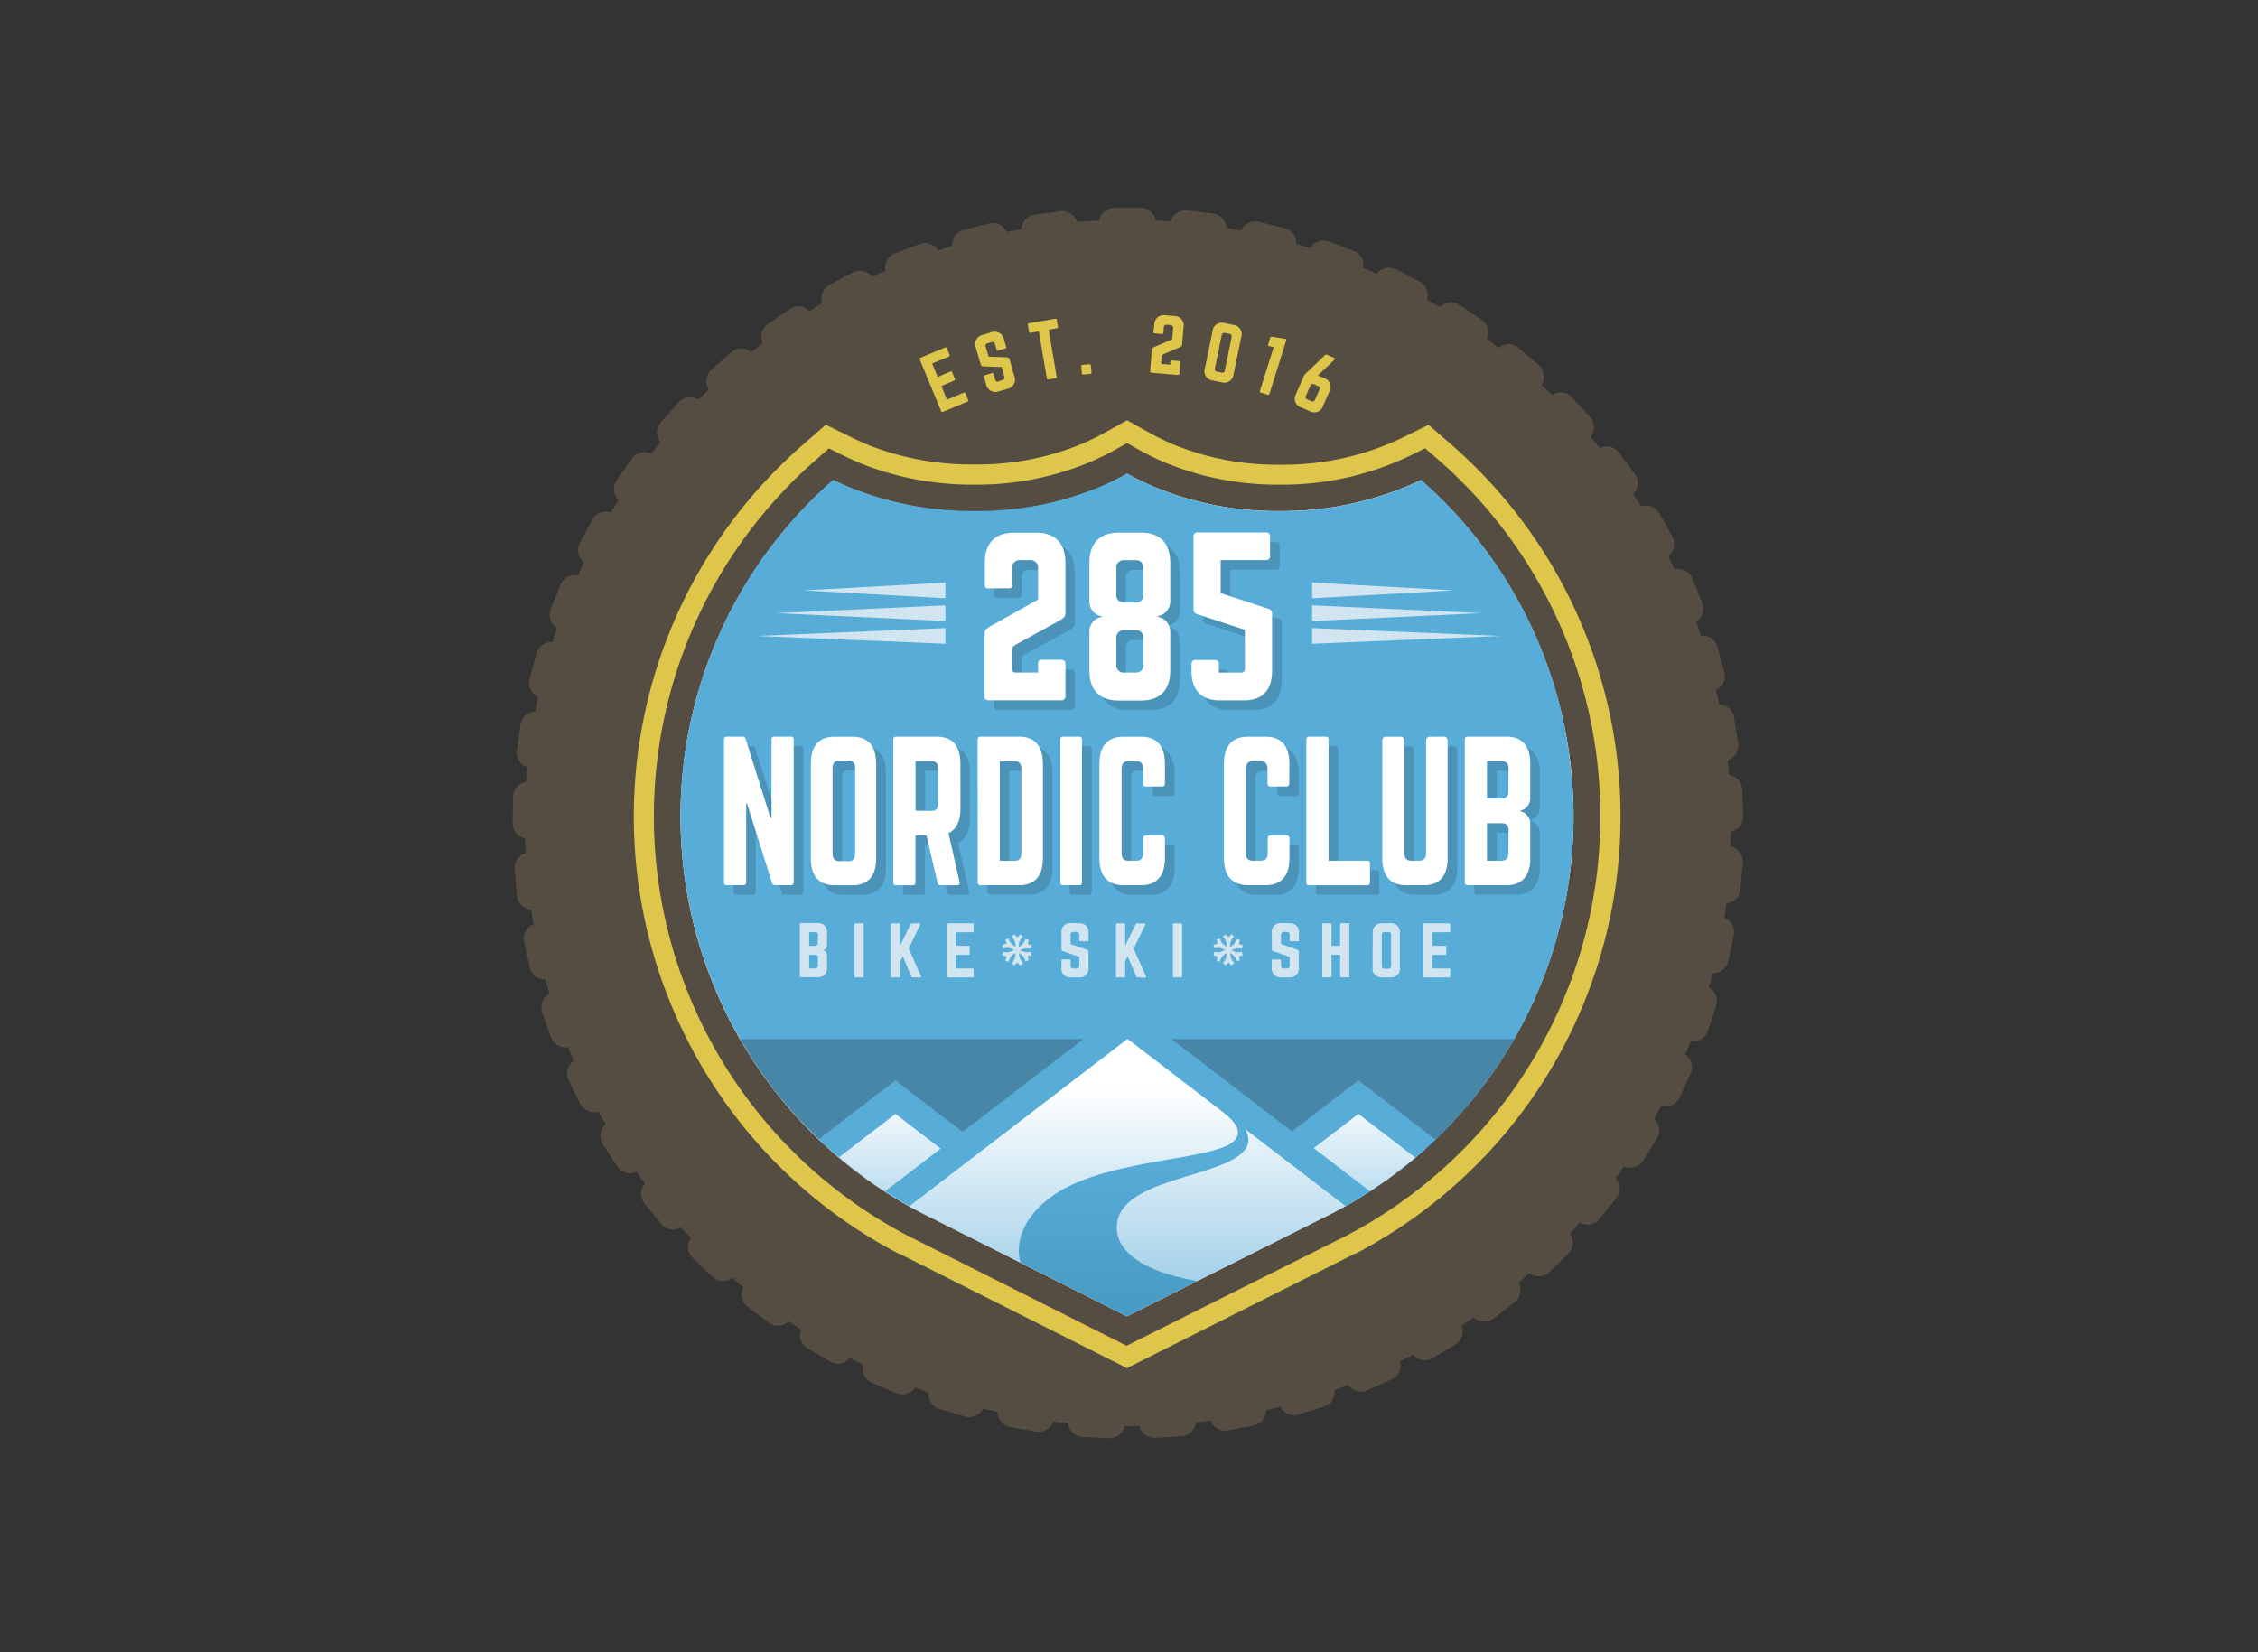 <svg id="Layer_1" data-name="Layer 1" xmlns="http://www.w3.org/2000/svg" xmlns:xlink="http://www.w3.org/1999/xlink" viewBox="0 0 410 300"><rect x="0" y="0" width="410" height="300" fill="#333333" stroke="none"/><defs><style>.cls-1{fill:#58acd8;}.cls-2{fill:#554d42;}.cls-3{fill:#dec64b;}.cls-4{fill:#fff;}.cls-5{clip-path:url(#clip-path);}.cls-6{fill:#4886a7;}.cls-7{fill:url(#linear-gradient);}.cls-8{fill:url(#linear-gradient-2);}.cls-9{fill:url(#linear-gradient-3);}.cls-10{fill:url(#linear-gradient-4);}.cls-11{fill:#4c93b9;}.cls-12,.cls-13{fill:#d0e5f0;}.cls-13{stroke:#5eadd8;stroke-miterlimit:10;stroke-width:0.12px;}</style><clipPath id="clip-path"><path class="cls-1" d="M284.27,132.87a81,81,0,0,0-26.14-45.62l-.1-.09a58.76,58.76,0,0,1-25.8,5.65,57.65,57.65,0,0,1-22.08-4.16A52,52,0,0,1,204.65,86a51.61,51.61,0,0,1-5.48,2.63,57.65,57.65,0,0,1-22.1,4.16,59.39,59.39,0,0,1-22-4c-1.3-.52-2.57-1.08-3.78-1.67h0a81.09,81.09,0,0,0,15.81,132.92L204.64,239l37.59-18.88a81,81,0,0,0,42-87.21Z"/></clipPath><linearGradient id="linear-gradient" x1="246.65" y1="197.28" x2="246.65" y2="245.73" gradientUnits="userSpaceOnUse"><stop offset="0" stop-color="#fff"/><stop offset="1" stop-color="#5eadd8"/></linearGradient><linearGradient id="linear-gradient-2" x1="162.59" y1="197.28" x2="162.59" y2="245.73" xlink:href="#linear-gradient"/><linearGradient id="linear-gradient-3" x1="204.73" y1="197.35" x2="204.73" y2="260.61" xlink:href="#linear-gradient"/><linearGradient id="linear-gradient-4" x1="214.97" y1="324.44" x2="214.97" y2="353.87" gradientTransform="matrix(1, 0, 0, 1.05, -10.58, -130.82)" gradientUnits="userSpaceOnUse"><stop offset="0" stop-color="#58acd8"/><stop offset="1" stop-color="#4699c2"/></linearGradient></defs><title>identities</title><path class="cls-2" d="M314.2,153.68c0-.88.05-1.77.07-2.66a2.8,2.8,0,0,0,2.25-2.84l-.16-4.77a2.79,2.79,0,0,0-2.43-2.68c-.07-.89-.12-1.78-.21-2.66a2.81,2.81,0,0,0,1.87-3.07l-.72-4.72a2.79,2.79,0,0,0-2.7-2.37c-.17-.88-.38-1.74-.58-2.61a2.8,2.8,0,0,0,1.51-3.28l-1.27-4.6a2.79,2.79,0,0,0-3-2c-.28-.85-.56-1.69-.86-2.53a2.8,2.8,0,0,0,1.11-3.43l-1.8-4.42a2.8,2.8,0,0,0-3.2-1.67c-.38-.81-.76-1.61-1.15-2.4a2.8,2.8,0,0,0,.71-3.55l-2.31-4.17A2.79,2.79,0,0,0,298,91.95c-.47-.75-1-1.5-1.44-2.24a2.79,2.79,0,0,0,.3-3.62L294,82.22a2.8,2.8,0,0,0-3.54-.85c-.55-.69-1.1-1.39-1.66-2.07a2.8,2.8,0,0,0-.13-3.63l-3.23-3.52a2.8,2.8,0,0,0-3.6-.44c-.63-.62-1.28-1.22-1.92-1.83a2.8,2.8,0,0,0-.55-3.61l-3.62-3.11a2.8,2.8,0,0,0-3.64,0c-.7-.55-1.39-1.1-2.1-1.63a2.8,2.8,0,0,0-1-3.49l-4-2.66a2.8,2.8,0,0,0-3.58.39c-.76-.46-1.54-.89-2.31-1.33a2.79,2.79,0,0,0-1.39-3.35l-4.24-2.18a2.79,2.79,0,0,0-3.52.82c-.81-.37-1.61-.75-2.43-1.1a2.8,2.8,0,0,0-1.78-3.11l-4.47-1.66a2.8,2.8,0,0,0-3.38,1.2c-.85-.27-1.7-.52-2.56-.77a2.8,2.8,0,0,0-2.14-2.9l-4.63-1.11a2.8,2.8,0,0,0-3.22,1.59q-1.31-.25-2.63-.47a2.8,2.8,0,0,0-2.47-2.62l-4.73-.56a2.8,2.8,0,0,0-3,2c-.89-.06-1.77-.14-2.66-.18a2.81,2.81,0,0,0-2.76-2.3h-4.77a2.8,2.8,0,0,0-2.75,2.3c-1.33.06-2.64.17-4,.28a2.8,2.8,0,0,0-3-1.95l-4.73.62a2.81,2.81,0,0,0-2.43,2.66c-.88.16-1.76.29-2.63.47a2.8,2.8,0,0,0-3.23-1.54L175,41.75a2.81,2.81,0,0,0-2.1,2.9c-.85.26-1.69.55-2.54.83a2.79,2.79,0,0,0-3.4-1.17L162.52,46a2.81,2.81,0,0,0-1.73,3.16c-.81.36-1.63.72-2.43,1.1a2.79,2.79,0,0,0-3.52-.77l-4.23,2.23a2.81,2.81,0,0,0-1.34,3.36q-1.15.68-2.28,1.38a2.79,2.79,0,0,0-3.6-.36l-3.94,2.7a2.82,2.82,0,0,0-.93,3.51c-.7.54-1.4,1.09-2.09,1.64a2.79,2.79,0,0,0-3.63,0l-3.59,3.15a2.81,2.81,0,0,0-.5,3.61c-.63.61-1.27,1.23-1.89,1.86a2.79,2.79,0,0,0-3.6.48L120,76.66a2.8,2.8,0,0,0-.08,3.62c-.56.69-1.1,1.39-1.64,2.09a2.79,2.79,0,0,0-3.53.9L112,87.18a2.81,2.81,0,0,0,.35,3.61c-.48.75-1,1.49-1.42,2.25a2.79,2.79,0,0,0-3.36,1.32l-2.27,4.2a2.81,2.81,0,0,0,.73,3.52c-.38.8-.73,1.62-1.1,2.43a2.79,2.79,0,0,0-3.18,1.71L100,110.66a2.81,2.81,0,0,0,1.16,3.41c-.29.84-.59,1.68-.86,2.53a2.79,2.79,0,0,0-2.92,2.08l-1.21,4.62a2.81,2.81,0,0,0,1.53,3.25c-.19.87-.35,1.74-.51,2.62a2.8,2.8,0,0,0-2.68,2.4l-.66,4.73a2.81,2.81,0,0,0,1.92,3c-.08.88-.14,1.77-.2,2.66a2.79,2.79,0,0,0-2.39,2.71l-.1,4.77a2.81,2.81,0,0,0,2.28,2.81c0,.89,0,1.78.07,2.66a2.8,2.8,0,0,0-2,3l.46,4.75a2.81,2.81,0,0,0,2.58,2.51c.13.88.28,1.76.43,2.64A2.79,2.79,0,0,0,95.18,171l1,4.67a2.81,2.81,0,0,0,2.85,2.19c.23.86.48,1.72.73,2.57a2.8,2.8,0,0,0-1.29,3.37l1.57,4.51a2.8,2.8,0,0,0,3.11,1.83c.33.83.66,1.65,1,2.47a2.8,2.8,0,0,0-.89,3.5l2.09,4.29a2.81,2.81,0,0,0,3.3,1.45c.43.78.88,1.54,1.33,2.31a2.8,2.8,0,0,0-.5,3.6l2.58,4a2.8,2.8,0,0,0,3.5,1c.51.72,1,1.45,1.54,2.16a2.79,2.79,0,0,0-.06,3.63l3,3.69a2.81,2.81,0,0,0,3.58.62c.59.66,1.22,1.28,1.83,1.92a2.8,2.8,0,0,0,.34,3.64l3.45,3.3A2.81,2.81,0,0,0,133,232c.67.58,1.32,1.17,2,1.74a2.79,2.79,0,0,0,.78,3.55l3.81,2.87a2.81,2.81,0,0,0,3.63-.23c.73.5,1.48,1,2.22,1.45a2.79,2.79,0,0,0,1.19,3.44l4.13,2.4a2.8,2.8,0,0,0,3.57-.65c.79.41,1.57.82,2.37,1.22a2.8,2.8,0,0,0,1.6,3.25l4.38,1.89a2.81,2.81,0,0,0,3.46-1c.83.31,1.67.62,2.51.91a2.8,2.8,0,0,0,2,3l4.57,1.36a2.81,2.81,0,0,0,3.31-1.44c.86.21,1.73.41,2.6.6a2.79,2.79,0,0,0,2.32,2.77l4.7.81a2.81,2.81,0,0,0,3.12-1.84c.88.11,1.76.24,2.65.33a2.79,2.79,0,0,0,2.63,2.46l4.76.25a2.8,2.8,0,0,0,2.88-2.18l.69,0c.66,0,1.32,0,2-.05a2.8,2.8,0,0,0,2.91,2.17l4.76-.31a2.81,2.81,0,0,0,2.6-2.51c.88-.1,1.76-.22,2.64-.34a2.8,2.8,0,0,0,3.14,1.8l4.69-.87a2.81,2.81,0,0,0,2.28-2.8c.87-.2,1.74-.39,2.6-.61a2.8,2.8,0,0,0,3.32,1.39l4.56-1.42a2.81,2.81,0,0,0,1.94-3c.84-.31,1.66-.64,2.48-1a2.79,2.79,0,0,0,3.48,1l4.36-1.94a2.8,2.8,0,0,0,1.56-3.28c.79-.4,1.59-.79,2.36-1.21a2.79,2.79,0,0,0,3.57.6l4.1-2.44a2.81,2.81,0,0,0,1.15-3.45c.74-.49,1.46-1,2.18-1.5a2.8,2.8,0,0,0,3.65.2l3.78-2.91a2.8,2.8,0,0,0,.72-3.58c.67-.57,1.34-1.15,2-1.73a2.8,2.8,0,0,0,3.65-.23l3.41-3.33a2.8,2.8,0,0,0,.3-3.64q.9-1,1.78-2a2.8,2.8,0,0,0,3.6-.65l3-3.72a2.8,2.8,0,0,0-.12-3.64q.78-1.07,1.54-2.16a2.8,2.8,0,0,0,3.48-1.08l2.53-4a2.8,2.8,0,0,0-.54-3.59c.44-.77.87-1.54,1.29-2.33a2.8,2.8,0,0,0,3.31-1.49l2-4.32a2.8,2.8,0,0,0-.93-3.49c.34-.82.66-1.65,1-2.48a2.8,2.8,0,0,0,3.1-1.88l1.51-4.52a2.8,2.8,0,0,0-1.35-3.35c.24-.86.5-1.71.73-2.57a2.8,2.8,0,0,0,2.82-2.23l1-4.67a2.8,2.8,0,0,0-1.71-3.16c.14-.88.25-1.76.36-2.65a2.8,2.8,0,0,0,2.57-2.55l.41-4.76A2.8,2.8,0,0,0,314.2,153.68Z"/><path class="cls-3" d="M172.44,64.43a.2.2,0,0,1-.11.29L169.26,66l1,2.45,2.34-1a.2.2,0,0,1,.28.13l.51,1.22a.2.2,0,0,1-.11.29l-2.34,1,1,2.48,3.07-1.28c.15-.06.22,0,.28.11l.51,1.23a.18.18,0,0,1-.11.28l-4.52,1.89a.19.19,0,0,1-.27-.12L167,65.25a.19.19,0,0,1,.1-.27l4.52-1.89a.18.18,0,0,1,.28.11Z"/><path class="cls-3" d="M179.93,60.36a1.72,1.72,0,0,1,2.37,1.31L182.7,63a.19.19,0,0,1-.15.26l-1.33.38a.2.2,0,0,1-.26-.15l-.29-1a.47.47,0,0,0-.66-.36l-.61.18A.48.48,0,0,0,179,63l.51,1.76,3.33.12a.49.49,0,0,1,.47.38l.85,3a1.72,1.72,0,0,1-1.31,2.37l-1.43.41a1.72,1.72,0,0,1-2.37-1.31l-.39-1.34a.19.19,0,0,1,.15-.26l1.33-.38a.19.19,0,0,1,.26.15l.28,1a.48.48,0,0,0,.66.36L182,69a.47.47,0,0,0,.36-.66l-.49-1.7-3.32-.12a.47.47,0,0,1-.48-.37l-.87-3a1.72,1.72,0,0,1,1.31-2.37Z"/><path class="cls-3" d="M191.63,57.87a.19.19,0,0,1,.25.17l.22,1.31a.19.19,0,0,1-.17.25l-1.52.26,1.46,8.56a.19.19,0,0,1-.17.25l-1.36.23a.19.19,0,0,1-.25-.17l-1.46-8.56-1.52.26a.2.2,0,0,1-.25-.17l-.22-1.31a.2.2,0,0,1,.17-.25Z"/><path class="cls-3" d="M196.34,66.54a.24.24,0,0,1,.24-.29l1.21-.11a.24.24,0,0,1,.29.24l.11,1.22a.24.24,0,0,1-.24.29l-1.21.11a.24.24,0,0,1-.29-.24Z"/><path class="cls-3" d="M211.15,64.36a.33.33,0,0,0-.21.3l-.1,1.15a.24.24,0,0,0,.24.29l1.43.12,0-.54a.24.24,0,0,1,.29-.24l1.27.11a.24.24,0,0,1,.24.29l-.17,2a.24.24,0,0,1-.29.24l-4.77-.4a.24.24,0,0,1-.24-.29l.33-3.91c0-.25.12-.35.39-.46l3.3-1.43.16-2a.48.48,0,0,0-.49-.57l-.64-.05a.47.47,0,0,0-.57.49l-.09,1a.2.2,0,0,1-.23.19l-1.38-.12a.19.19,0,0,1-.19-.23L209.6,59a1.71,1.71,0,0,1,2.07-1.75l1.48.12a1.72,1.72,0,0,1,1.75,2.07l-.26,3.13c0,.25-.14.35-.4.46Z"/><path class="cls-3" d="M220.16,60.17a1.71,1.71,0,0,1,2.26-1.49l1.46.3a1.71,1.71,0,0,1,1.49,2.26L224,67.91a1.71,1.71,0,0,1-2.26,1.49l-1.46-.3a1.71,1.71,0,0,1-1.49-2.26Zm1.61,7.48a.47.47,0,0,0,.63-.41l1.23-6a.48.48,0,0,0-.41-.63l-.76-.15a.48.48,0,0,0-.63.41l-1.23,6a.47.47,0,0,0,.41.63Z"/><path class="cls-3" d="M233.41,61.53a.2.2,0,0,1,.14.27l-3.06,9.75a.2.2,0,0,1-.27.14l-1.32-.41a.19.19,0,0,1-.14-.27l2.52-8-.82-.15a.22.22,0,0,1-.19-.31l.38-1.22a.24.24,0,0,1,.32-.19Z"/><path class="cls-3" d="M240.38,68.63a1.67,1.67,0,0,1,1,2.45l-1.12,2.57a1.67,1.67,0,0,1-2.45,1L236.32,74a1.67,1.67,0,0,1-1-2.45l1.36-3.14a1.68,1.68,0,0,1,.39-.56l3.52-3.37a.3.3,0,0,1,.36-.06l1.27.55c.18.08.21.22.06.36l-3,2.85Zm-2.29,4.21a.48.48,0,0,0,.7-.28l.78-1.79a.48.48,0,0,0-.28-.7l-.68-.3a.48.48,0,0,0-.7.28l-.78,1.79a.48.48,0,0,0,.28.7Z"/><path class="cls-4" d="M165.18,223.86A85.32,85.32,0,0,1,148.49,84l2.12-1.85,2.53,1.24c1.11.55,2.29,1.06,3.48,1.54a55.31,55.31,0,0,0,20.45,3.68,53.56,53.56,0,0,0,20.49-3.84,47.43,47.43,0,0,0,5-2.41l2.06-1.15,2.06,1.15a47.88,47.88,0,0,0,5,2.42,53.57,53.57,0,0,0,20.47,3.84,54.2,54.2,0,0,0,23.94-5.21l2.51-1.23L260.9,84a85.32,85.32,0,0,1-16.71,139.78l-39.55,19.87Z"/><path class="cls-3" d="M204.65,86a52,52,0,0,0,5.49,2.63,57.65,57.65,0,0,0,22.08,4.16A58.76,58.76,0,0,0,258,87.16l.1.09a81.09,81.09,0,0,1-15.91,132.83L204.64,239l-37.55-18.88a81.09,81.09,0,0,1-15.8-132.92h0c1.21.59,2.49,1.16,3.78,1.67a59.39,59.39,0,0,0,22,4,57.65,57.65,0,0,0,22.1-4.16A51.66,51.66,0,0,0,204.65,86m0-9.69-4.12,2.29a43.21,43.21,0,0,1-4.58,2.2,49.36,49.36,0,0,1-18.88,3.53A51.1,51.1,0,0,1,158.18,81c-1.09-.43-2.16-.91-3.18-1.4l-5.06-2.48-4.24,3.71a89.56,89.56,0,0,0,17.45,146.79l.06,0,.06,0,37.55,18.88,3.8,1.91,3.8-1.91L246,227.64l.06,0,.06,0A89.56,89.56,0,0,0,263.72,80.89l0,0,0,0-.1-.09-4.24-3.67-5,2.47a50,50,0,0,1-22.07,4.78,49.35,49.35,0,0,1-18.86-3.52,43.5,43.5,0,0,1-4.59-2.2l-4.12-2.29Z"/><path class="cls-4" d="M166,222.24a83.51,83.51,0,0,1-16.31-136.9l1.21-1.06,1.45.71c1.16.57,2.37,1.1,3.61,1.59a57.12,57.12,0,0,0,21.12,3.81,55.36,55.36,0,0,0,21.18-4,49.13,49.13,0,0,0,5.22-2.51l1.18-.66,1.18.66a49.65,49.65,0,0,0,5.23,2.51,55.37,55.37,0,0,0,21.16,4A56,56,0,0,0,257,85l1.44-.7,1.31,1.13a83.51,83.51,0,0,1-16.37,136.8l-38.71,19.44Z"/><path class="cls-2" d="M204.65,86a52,52,0,0,0,5.49,2.63,57.65,57.65,0,0,0,22.08,4.16A58.76,58.76,0,0,0,258,87.16l.1.09a81.09,81.09,0,0,1-15.91,132.83L204.64,239l-37.55-18.88a81.09,81.09,0,0,1-15.8-132.92h0c1.21.59,2.49,1.16,3.78,1.67a59.39,59.39,0,0,0,22,4,57.65,57.65,0,0,0,22.1-4.16A51.66,51.66,0,0,0,204.65,86m0-5.54-2.35,1.31a46.84,46.84,0,0,1-5,2.38A53,53,0,0,1,177.08,88a54.71,54.71,0,0,1-20.23-3.64c-1.18-.47-2.34-1-3.44-1.52l-2.89-1.42-2.42,2.12a85.93,85.93,0,0,0,16.75,140.84l0,0,0,0,37.55,18.88,2.17,1.09,2.17-1.09L244.4,224.4l0,0,0,0A85.93,85.93,0,0,0,261.32,83.61l-.13-.11-2.42-2.1-2.88,1.41A53.6,53.6,0,0,1,232.23,88,53,53,0,0,1,212,84.17a47.21,47.21,0,0,1-5-2.39l-2.35-1.31Z"/><path class="cls-1" d="M284.27,132.87a81,81,0,0,0-26.14-45.62l-.1-.09a58.76,58.76,0,0,1-25.8,5.65,57.65,57.65,0,0,1-22.08-4.16A52,52,0,0,1,204.65,86a51.61,51.61,0,0,1-5.48,2.63,57.65,57.65,0,0,1-22.1,4.16,59.39,59.39,0,0,1-22-4c-1.3-.52-2.57-1.08-3.78-1.67h0a81.09,81.09,0,0,0,15.81,132.92L204.64,239l37.59-18.88a81,81,0,0,0,42-87.21Z"/><g class="cls-5"><rect class="cls-6" x="125.79" y="188.67" width="160.29" height="24.87"/><polygon class="cls-7" points="183.52 247.63 246.65 199.21 309.77 247.63 246.65 296.05 183.52 247.63"/><path class="cls-1" d="M246.65,202.26l59.15,45.37L246.65,293,187.5,247.63l59.15-45.37m0-6.1-2.94,2.26-59.15,45.37-5,3.84,5,3.84,59.15,45.37,2.94,2.26,2.94-2.26,59.15-45.37,5-3.84-5-3.84-59.15-45.37-2.94-2.26Z"/><polygon class="cls-8" points="99.47 247.63 162.59 199.21 225.72 247.63 162.59 296.05 99.47 247.63"/><path class="cls-1" d="M162.59,202.26l59.15,45.37L162.59,293l-59.15-45.37,59.15-45.37m0-6.1-2.94,2.26L100.5,243.79l-5,3.84,5,3.84,59.15,45.37,2.94,2.26,2.94-2.26,59.15-45.37,5-3.84-5-3.84-59.15-45.37-2.94-2.26Z"/><polygon class="cls-9" points="141.61 234 204.73 185.58 267.86 234 204.73 282.42 141.61 234"/><path class="cls-1" d="M204.73,188.63,263.88,234l-59.15,45.37L145.58,234l59.15-45.37m0-6.1-2.94,2.26-59.15,45.37-5,3.84,5,3.84,59.15,45.37,2.94,2.26,2.94-2.26,59.15-45.37,5-3.84-5-3.84-59.15-45.37-2.94-2.26Z"/><path class="cls-10" d="M186.88,232.4c-4-5.34-1.25-11.55,4.51-15.46,10.63-7.23,32.13-6,33.31-10.79.38-1.52-.94-2.75-2.19-3.89-.89-.81,1.53-1.46,1.53-1.46l.83,2.47c1.11,1.2,2.16,3,1.7,4.49-1.87,5.94-21.92,5.62-23.66,13.87-1.36,6.45,7.45,10.47,18,11.4l-15.46,8Z"/></g><path class="cls-11" d="M186,118.88a1,1,0,0,0-.51.91v3.31a.67.67,0,0,0,.73.76h4v-1.56a.67.67,0,0,1,.73-.76h3.51a.67.67,0,0,1,.73.76v5.83a.67.67,0,0,1-.73.76H181.26a.67.67,0,0,1-.73-.76V116.9c0-.72.26-1,1-1.41l8.71-4.88V105a1.36,1.36,0,0,0-1.46-1.52H187A1.33,1.33,0,0,0,185.5,105v3a.55.55,0,0,1-.59.61h-3.81a.53.53,0,0,1-.59-.61v-4c0-3.58,1.83-5.49,5.27-5.49h4.1c3.4,0,5.27,1.9,5.27,5.49v9c0,.72-.29,1-1,1.41Z"/><path class="cls-11" d="M214.24,110.92a2.71,2.71,0,0,1-2.31,2.71v.08a2.71,2.71,0,0,1,2.31,2.71v7c0,3.58-1.87,5.49-5.31,5.49h-4.06c-3.44,0-5.31-1.9-5.31-5.49v-7a2.71,2.71,0,0,1,2.31-2.71v-.08a2.71,2.71,0,0,1-2.31-2.71v-7c0-3.58,1.87-5.49,5.31-5.49h4.06c3.44,0,5.31,1.9,5.31,5.49ZM209.37,105a1.33,1.33,0,0,0-1.46-1.52h-2a1.33,1.33,0,0,0-1.46,1.52v4.69a1.33,1.33,0,0,0,1.46,1.49h2a1.33,1.33,0,0,0,1.46-1.49Zm0,12.72a1.33,1.33,0,0,0-1.46-1.52h-2a1.33,1.33,0,0,0-1.46,1.52v4.65a1.33,1.33,0,0,0,1.46,1.52h2a1.33,1.33,0,0,0,1.46-1.52Z"/><path class="cls-11" d="M231.62,98.42a.67.67,0,0,1,.73.76v3.5a.67.67,0,0,1-.73.76h-8.23v6l8.71,2.86a.81.81,0,0,1,.62.84v10.44c0,3.47-1.79,5.33-5.12,5.33h-4.39c-3.33,0-5.12-1.87-5.12-5.33v-1.22a.67.67,0,0,1,.73-.76h3.51a.67.67,0,0,1,.73.76v1.52h4a.67.67,0,0,0,.73-.76v-7l-8.71-2.86a.81.81,0,0,1-.62-.84V99.18a.67.67,0,0,1,.73-.76Z"/><path class="cls-4" d="M184.27,117.14a1,1,0,0,0-.51.91v3.31a.67.67,0,0,0,.73.76h4v-1.56a.67.67,0,0,1,.73-.76h3.51a.67.67,0,0,1,.73.76v5.83a.67.67,0,0,1-.73.76H179.51a.67.67,0,0,1-.73-.76V115.15c0-.72.26-1,1-1.41l8.71-4.88v-5.64a1.36,1.36,0,0,0-1.46-1.52h-1.76a1.33,1.33,0,0,0-1.46,1.52v3a.55.55,0,0,1-.59.61h-3.81a.53.53,0,0,1-.59-.61v-4c0-3.58,1.83-5.49,5.27-5.49h4.1c3.4,0,5.27,1.9,5.27,5.49v9c0,.72-.29,1-1,1.41Z"/><path class="cls-4" d="M212.49,109.17a2.71,2.71,0,0,1-2.31,2.71V112a2.71,2.71,0,0,1,2.31,2.71v7c0,3.58-1.87,5.49-5.31,5.49h-4.06c-3.44,0-5.31-1.9-5.31-5.49v-7a2.71,2.71,0,0,1,2.31-2.71v-.08a2.71,2.71,0,0,1-2.31-2.71v-7c0-3.58,1.87-5.49,5.31-5.49h4.06c3.44,0,5.31,1.9,5.31,5.49Zm-4.87-5.94a1.33,1.33,0,0,0-1.46-1.52h-2a1.33,1.33,0,0,0-1.46,1.52v4.69a1.33,1.33,0,0,0,1.46,1.49h2a1.33,1.33,0,0,0,1.46-1.49Zm0,12.72a1.33,1.33,0,0,0-1.46-1.52h-2a1.33,1.33,0,0,0-1.46,1.52v4.65a1.33,1.33,0,0,0,1.46,1.52h2a1.33,1.33,0,0,0,1.46-1.52Z"/><path class="cls-4" d="M229.88,96.68a.67.67,0,0,1,.73.76v3.5a.67.67,0,0,1-.73.76h-8.23v6l8.71,2.86a.81.81,0,0,1,.62.84v10.44c0,3.47-1.79,5.33-5.12,5.33h-4.39c-3.33,0-5.12-1.87-5.12-5.33V120.6a.67.67,0,0,1,.73-.76h3.51a.67.67,0,0,1,.73.76v1.52h4a.67.67,0,0,0,.73-.76v-7l-8.71-2.86a.81.81,0,0,1-.62-.84V97.44a.67.67,0,0,1,.73-.76Z"/><path class="cls-11" d="M145.39,135.51c.3,0,.47.2.47.54v25.88c0,.34-.18.54-.47.54h-2.94a.52.52,0,0,1-.53-.44l-4.54-14.39h-.15v14.29c0,.34-.15.54-.47.54h-3.09c-.3,0-.47-.2-.47-.54V136c0-.34.18-.54.47-.54h2.94a.52.52,0,0,1,.53.44l4.51,14.32h.18V136c0-.34.15-.54.47-.54Z"/><path class="cls-11" d="M149,140.36c0-3.17,1.48-4.85,4.27-4.85h3.32c2.79,0,4.27,1.69,4.27,4.85v17.26c0,3.17-1.48,4.85-4.27,4.85h-3.32c-2.79,0-4.27-1.69-4.27-4.85Zm6.85,17.76c.77,0,1.19-.44,1.19-1.35V141.2c0-.88-.41-1.35-1.19-1.35h-1.72c-.77,0-1.19.47-1.19,1.35v15.57c0,.91.42,1.35,1.19,1.35Z"/><path class="cls-11" d="M176.14,148.58c0,2.26-.74,3.74-2.17,4.45l2,8.83c.09.4-.09.61-.42.61h-3.08c-.3,0-.45-.17-.5-.47l-2-8.56h-2v8.49c0,.34-.18.54-.47.54h-3.09c-.3,0-.47-.2-.47-.54V136c0-.34.18-.54.47-.54h7.45c2.79,0,4.27,1.69,4.27,4.85Zm-5.22.4c.77,0,1.19-.47,1.19-1.35V141.3c0-.88-.42-1.35-1.19-1.35H168v9Z"/><path class="cls-11" d="M179.25,136c0-.34.15-.54.47-.54h7.12c2.79,0,4.27,1.72,4.27,4.89v17.22c0,3.17-1.48,4.85-4.27,4.85h-7.12c-.33,0-.47-.17-.47-.54ZM186,158c.77,0,1.19-.44,1.19-1.35V141.34c0-.91-.42-1.38-1.19-1.38h-2.73V158Z"/><path class="cls-11" d="M197.78,135.51c.3,0,.47.2.47.54v25.88c0,.34-.18.54-.47.54H194.7c-.33,0-.47-.2-.47-.54V136c0-.34.15-.54.47-.54Z"/><path class="cls-11" d="M213.26,144c0,.34-.18.54-.47.54h-3c-.33,0-.47-.2-.47-.54v-2.7c0-.88-.42-1.35-1.19-1.35h-1.54c-.8,0-1.19.47-1.19,1.35v15.37c0,.91.42,1.35,1.19,1.35h1.54c.77,0,1.19-.44,1.19-1.35V154c0-.34.15-.54.47-.54h3c.3,0,.47.2.47.54v3.64c0,3.17-1.51,4.85-4.27,4.85h-3.32c-2.79,0-4.3-1.69-4.3-4.85V140.36c0-3.17,1.51-4.85,4.3-4.85H209c2.76,0,4.27,1.69,4.27,4.85Z"/><path class="cls-11" d="M235.83,144c0,.34-.18.54-.47.54h-3c-.33,0-.47-.2-.47-.54v-2.7c0-.88-.42-1.35-1.19-1.35h-1.54c-.8,0-1.19.47-1.19,1.35v15.37c0,.91.42,1.35,1.19,1.35h1.54c.77,0,1.19-.44,1.19-1.35V154c0-.34.15-.54.47-.54h3c.3,0,.47.2.47.54v3.64c0,3.17-1.51,4.85-4.27,4.85h-3.32c-2.79,0-4.3-1.69-4.3-4.85V140.36c0-3.17,1.51-4.85,4.3-4.85h3.32c2.76,0,4.27,1.69,4.27,4.85Z"/><path class="cls-11" d="M243,158H250c.33,0,.47.2.47.54v3.37c0,.37-.15.54-.47.54H239.42c-.3,0-.47-.17-.47-.54V136c0-.34.18-.54.47-.54h3.09c.33,0,.47.2.47.54Z"/><path class="cls-11" d="M264,135.51a.64.64,0,0,1,.59.67v21.44c0,3.17-1.48,4.85-4.27,4.85H257c-2.79,0-4.27-1.69-4.27-4.85V136.18a.64.64,0,0,1,.59-.67h2.85a.64.64,0,0,1,.59.67v20.49c0,.91.42,1.35,1.19,1.35h1.54c.77,0,1.19-.44,1.19-1.35V136.18a.64.64,0,0,1,.59-.67Z"/><path class="cls-11" d="M279.6,146.56a2.35,2.35,0,0,1-1.87,2.39V149a2.35,2.35,0,0,1,1.87,2.39v6.2c0,3.17-1.51,4.85-4.3,4.85h-7.12c-.3,0-.47-.2-.47-.54V136c0-.37.18-.54.47-.54h7.12c2.79,0,4.3,1.69,4.3,4.85Zm-3.94-5.26c0-.88-.39-1.35-1.19-1.35h-2.7v6.81h2.7c.77,0,1.19-.47,1.19-1.31Zm0,11.26c0-.88-.39-1.35-1.19-1.35h-2.7V158h2.7c.77,0,1.19-.44,1.19-1.35Z"/><path class="cls-4" d="M143.65,133.76c.3,0,.47.2.47.54v25.88c0,.34-.18.54-.47.54h-2.94a.52.52,0,0,1-.53-.44l-4.54-14.39h-.15v14.29c0,.34-.15.54-.47.54h-3.09c-.3,0-.47-.2-.47-.54V134.3c0-.34.18-.54.47-.54h2.94a.52.52,0,0,1,.53.44l4.51,14.32h.18V134.3c0-.34.15-.54.47-.54Z"/><path class="cls-4" d="M147.23,138.62c0-3.17,1.48-4.85,4.27-4.85h3.32c2.79,0,4.27,1.69,4.27,4.85v17.26c0,3.17-1.48,4.85-4.27,4.85H151.5c-2.79,0-4.27-1.69-4.27-4.85Zm6.85,17.76c.77,0,1.19-.44,1.19-1.35V139.46c0-.88-.41-1.35-1.19-1.35h-1.72c-.77,0-1.19.47-1.19,1.35V155c0,.91.42,1.35,1.19,1.35Z"/><path class="cls-4" d="M174.4,146.84c0,2.26-.74,3.74-2.17,4.45l2,8.83c.09.4-.09.61-.42.61h-3.08c-.3,0-.45-.17-.5-.47l-2-8.56h-2v8.49c0,.34-.18.54-.47.54h-3.09c-.3,0-.47-.2-.47-.54V134.3c0-.34.18-.54.47-.54h7.45c2.79,0,4.27,1.69,4.27,4.85Zm-5.22.4c.77,0,1.19-.47,1.19-1.35v-6.34c0-.88-.42-1.35-1.19-1.35h-2.94v9Z"/><path class="cls-4" d="M177.51,134.3c0-.34.15-.54.47-.54h7.12c2.79,0,4.27,1.72,4.27,4.89v17.22c0,3.17-1.48,4.85-4.27,4.85H178c-.33,0-.47-.17-.47-.54Zm6.76,22c.77,0,1.19-.44,1.19-1.35V139.59c0-.91-.42-1.38-1.19-1.38h-2.73v18.07Z"/><path class="cls-4" d="M196,133.76c.3,0,.47.2.47.54v25.88c0,.34-.18.54-.47.54H193c-.33,0-.47-.2-.47-.54V134.3c0-.34.15-.54.47-.54Z"/><path class="cls-4" d="M211.52,142.26c0,.34-.18.54-.47.54h-3c-.33,0-.47-.2-.47-.54v-2.7c0-.88-.42-1.35-1.19-1.35h-1.54c-.8,0-1.19.47-1.19,1.35v15.37c0,.91.42,1.35,1.19,1.35h1.54c.77,0,1.19-.44,1.19-1.35v-2.7c0-.34.15-.54.47-.54h3c.3,0,.47.2.47.54v3.64c0,3.17-1.51,4.85-4.27,4.85h-3.32c-2.79,0-4.3-1.69-4.3-4.85V138.62c0-3.17,1.51-4.85,4.3-4.85h3.32c2.76,0,4.27,1.69,4.27,4.85Z"/><path class="cls-4" d="M234.09,142.26c0,.34-.18.54-.47.54h-3c-.33,0-.47-.2-.47-.54v-2.7c0-.88-.42-1.35-1.19-1.35h-1.54c-.8,0-1.19.47-1.19,1.35v15.37c0,.91.42,1.35,1.19,1.35H229c.77,0,1.19-.44,1.19-1.35v-2.7c0-.34.15-.54.47-.54h3c.3,0,.47.2.47.54v3.64c0,3.17-1.51,4.85-4.27,4.85h-3.32c-2.79,0-4.3-1.69-4.3-4.85V138.62c0-3.17,1.51-4.85,4.3-4.85h3.32c2.76,0,4.27,1.69,4.27,4.85Z"/><path class="cls-4" d="M241.23,156.28h7.06c.33,0,.47.2.47.54v3.37c0,.37-.15.54-.47.54H237.67c-.3,0-.47-.17-.47-.54V134.3c0-.34.18-.54.47-.54h3.09c.33,0,.47.2.47.54Z"/><path class="cls-4" d="M262.26,133.76a.64.64,0,0,1,.59.67v21.44c0,3.17-1.48,4.85-4.27,4.85h-3.32c-2.79,0-4.27-1.69-4.27-4.85V134.44a.64.64,0,0,1,.59-.67h2.85a.64.64,0,0,1,.59.67v20.49c0,.91.42,1.35,1.19,1.35h1.54c.77,0,1.19-.44,1.19-1.35V134.44a.64.64,0,0,1,.59-.67Z"/><path class="cls-4" d="M277.86,144.82a2.35,2.35,0,0,1-1.87,2.39v.07a2.35,2.35,0,0,1,1.87,2.39v6.2c0,3.17-1.51,4.85-4.3,4.85h-7.12c-.3,0-.47-.2-.47-.54V134.3c0-.37.18-.54.47-.54h7.12c2.79,0,4.3,1.69,4.3,4.85Zm-3.94-5.26c0-.88-.39-1.35-1.19-1.35H270V145h2.7c.77,0,1.19-.47,1.19-1.31Zm0,11.26c0-.88-.39-1.35-1.19-1.35H270v6.81h2.7c.77,0,1.19-.44,1.19-1.35Z"/><path class="cls-12" d="M150.17,171.67a.89.89,0,0,1-.77.87v0a.89.89,0,0,1,.77.87v2.26a1.59,1.59,0,0,1-1.78,1.77h-2.95a.18.18,0,0,1-.2-.2v-9.44a.18.18,0,0,1,.2-.2h2.95a1.59,1.59,0,0,1,1.78,1.77Zm-1.63-1.92a.44.44,0,0,0-.49-.49h-1.12v2.48H148a.44.44,0,0,0,.49-.48Zm0,4.11a.44.44,0,0,0-.49-.49h-1.12v2.48H148a.44.44,0,0,0,.49-.49Z"/><path class="cls-12" d="M156.62,167.64a.18.18,0,0,1,.2.2v9.44a.18.18,0,0,1-.2.2h-1.28a.18.18,0,0,1-.2-.2v-9.44a.18.18,0,0,1,.2-.2Z"/><path class="cls-12" d="M165.76,177.47a.27.27,0,0,1-.28-.18l-1.55-3.65-.45.87v2.72a.22.22,0,0,1-.25.25H162a.22.22,0,0,1-.25-.25v-9.34a.22.22,0,0,1,.25-.25h1.18a.22.22,0,0,1,.25.25v3.81l1.89-3.87a.29.29,0,0,1,.28-.18h1.29c.18,0,.26.12.17.3L165,172.22l2.22,5c.09.16,0,.28-.18.28Z"/><path class="cls-12" d="M176.8,169.06c0,.12,0,.21-.2.21h-3.07v2.46h2.35a.18.18,0,0,1,.2.21v1.22a.19.19,0,0,1-.2.21h-2.35v2.48h3.07c.15,0,.2.06.2.2v1.23c0,.12,0,.2-.2.2h-4.52a.18.18,0,0,1-.18-.2v-9.44a.18.18,0,0,1,.18-.2h4.52c.15,0,.2.07.2.2Z"/><path class="cls-12" d="M195.88,167.64a1.58,1.58,0,0,1,1.77,1.77v1.3a.18.18,0,0,1-.2.2h-1.28a.18.18,0,0,1-.2-.2v-1a.44.44,0,0,0-.49-.49h-.59a.45.45,0,0,0-.49.49v1.7l2.92,1a.45.45,0,0,1,.32.45v2.84a1.59,1.59,0,0,1-1.77,1.77H194.5a1.59,1.59,0,0,1-1.77-1.77v-1.29a.18.18,0,0,1,.2-.2h1.28c.14,0,.2.06.2.2v.95a.44.44,0,0,0,.49.49h.59a.44.44,0,0,0,.49-.49v-1.63l-2.91-1a.44.44,0,0,1-.33-.46v-2.9a1.59,1.59,0,0,1,1.77-1.77Z"/><path class="cls-12" d="M206.59,177.47a.27.27,0,0,1-.28-.18l-1.55-3.65-.45.87v2.72a.22.22,0,0,1-.25.25h-1.18a.22.22,0,0,1-.25-.25v-9.34a.22.22,0,0,1,.25-.25h1.18a.22.22,0,0,1,.25.25v3.81l1.89-3.87a.29.29,0,0,1,.28-.18h1.29c.18,0,.26.12.17.3l-2.09,4.29,2.22,5c.09.16,0,.28-.18.28Z"/><path class="cls-12" d="M214.45,167.64a.18.18,0,0,1,.2.2v9.44a.18.18,0,0,1-.2.2h-1.28a.18.18,0,0,1-.2-.2v-9.44a.18.18,0,0,1,.2-.2Z"/><path class="cls-12" d="M234.08,167.64a1.59,1.59,0,0,1,1.77,1.77v1.3a.18.18,0,0,1-.2.2h-1.28a.18.18,0,0,1-.2-.2v-1a.44.44,0,0,0-.49-.49h-.59a.45.45,0,0,0-.49.49v1.7l2.92,1a.45.45,0,0,1,.32.45v2.84a1.59,1.59,0,0,1-1.77,1.77h-1.38a1.59,1.59,0,0,1-1.77-1.77v-1.29a.18.18,0,0,1,.2-.2h1.28c.14,0,.2.06.2.2v.95a.44.44,0,0,0,.49.49h.59a.44.44,0,0,0,.49-.49v-1.63l-2.91-1a.44.44,0,0,1-.33-.46v-2.9a1.59,1.59,0,0,1,1.77-1.77Z"/><path class="cls-12" d="M243.34,167.83a.18.18,0,0,1,.2-.2h1.27c.15,0,.21.07.21.2v9.44c0,.12-.06.2-.21.2h-1.27a.18.18,0,0,1-.2-.2v-3.91h-1.57v3.91a.18.18,0,0,1-.2.2h-1.27c-.15,0-.21-.07-.21-.2v-9.44c0-.12.06-.2.21-.2h1.27a.18.18,0,0,1,.2.2v3.91h1.57Z"/><path class="cls-12" d="M249.26,169.41a1.59,1.59,0,0,1,1.77-1.77h1.38a1.59,1.59,0,0,1,1.77,1.77v6.29a1.59,1.59,0,0,1-1.77,1.77H251a1.59,1.59,0,0,1-1.77-1.77Zm2.84,6.48a.44.44,0,0,0,.49-.49v-5.68a.44.44,0,0,0-.49-.49h-.71a.44.44,0,0,0-.49.49v5.68a.44.44,0,0,0,.49.49Z"/><path class="cls-12" d="M263.33,169.06c0,.12,0,.21-.2.21h-3.07v2.46h2.35a.18.18,0,0,1,.2.21v1.22a.19.19,0,0,1-.2.21h-2.35v2.48h3.07c.15,0,.2.06.2.2v1.23c0,.12,0,.2-.2.2h-4.52a.18.18,0,0,1-.18-.2v-9.44a.18.18,0,0,1,.18-.2h4.52c.15,0,.2.07.2.2Z"/><path class="cls-13" d="M187.39,173.53l-.2-.76-.08,0a2.17,2.17,0,0,1-1.65-.22l-.09,0h0a2.17,2.17,0,0,1,1.65-.22l.17,0,.2-.76-.7-.19,0-.07.19-.7-.76-.2,0,.07a2.17,2.17,0,0,1-1,1.32l-.06,0v-.1a2.17,2.17,0,0,1,.64-1.53l.1-.1-.53-.53-.56.56h0l-.56-.56-.53.53.07.07a2.17,2.17,0,0,1,.64,1.53v.12l-.12-.07a2.17,2.17,0,0,1-1-1.32l0-.08-.73.2.21.78v0l-.78.21.2.73.15,0a2.17,2.17,0,0,1,1.65.22l.08,0-.16.09a2.17,2.17,0,0,1-1.65.22l-.07,0-.2.73.79.21-.21.79.73.2,0-.17a2.17,2.17,0,0,1,1-1.32l.1-.06v.09a2.17,2.17,0,0,1-.64,1.53l-.07.07.56.56.56-.56.56.56.56-.56-.1-.1a2.17,2.17,0,0,1-.64-1.53v-.07l0,0a2.17,2.17,0,0,1,1,1.32l0,.15.76-.2-.2-.75h0Z"/><path class="cls-13" d="M225.74,173.53l-.2-.76-.08,0a2.17,2.17,0,0,1-1.65-.22l-.09,0h0a2.17,2.17,0,0,1,1.65-.22l.17,0,.2-.76-.7-.19,0-.07.19-.7-.76-.2,0,.07a2.17,2.17,0,0,1-1,1.32l-.06,0v-.1a2.17,2.17,0,0,1,.64-1.53l.1-.1-.53-.53-.56.56h0l-.56-.56-.53.53.07.07a2.17,2.17,0,0,1,.64,1.53v.12l-.12-.07a2.17,2.17,0,0,1-1-1.32l0-.08-.73.2.21.78v0l-.78.21.2.73.15,0a2.17,2.17,0,0,1,1.65.22l.08,0-.16.09a2.17,2.17,0,0,1-1.65.22l-.07,0-.2.73.79.21-.21.79.73.2,0-.17a2.17,2.17,0,0,1,1-1.32l.1-.06v.09a2.17,2.17,0,0,1-.64,1.53l-.07.07.56.56.56-.56.56.56.56-.56-.1-.1a2.17,2.17,0,0,1-.64-1.53v-.07l0,0a2.17,2.17,0,0,1,1,1.32l0,.15.76-.2-.2-.75h0Z"/><polygon class="cls-12" points="238.25 105.78 263.97 107.2 238.25 108.63 238.25 105.78"/><polygon class="cls-12" points="238.25 109.91 268.96 111.33 238.25 112.76 238.25 109.91"/><polygon class="cls-12" points="238.25 114.04 272.43 115.47 238.25 116.89 238.25 114.04"/><polygon class="cls-12" points="171.66 105.78 145.94 107.2 171.66 108.63 171.66 105.78"/><polygon class="cls-12" points="171.66 109.91 140.95 111.33 171.66 112.76 171.66 109.91"/><polygon class="cls-12" points="171.66 114.04 137.49 115.47 171.66 116.89 171.66 114.04"/></svg>